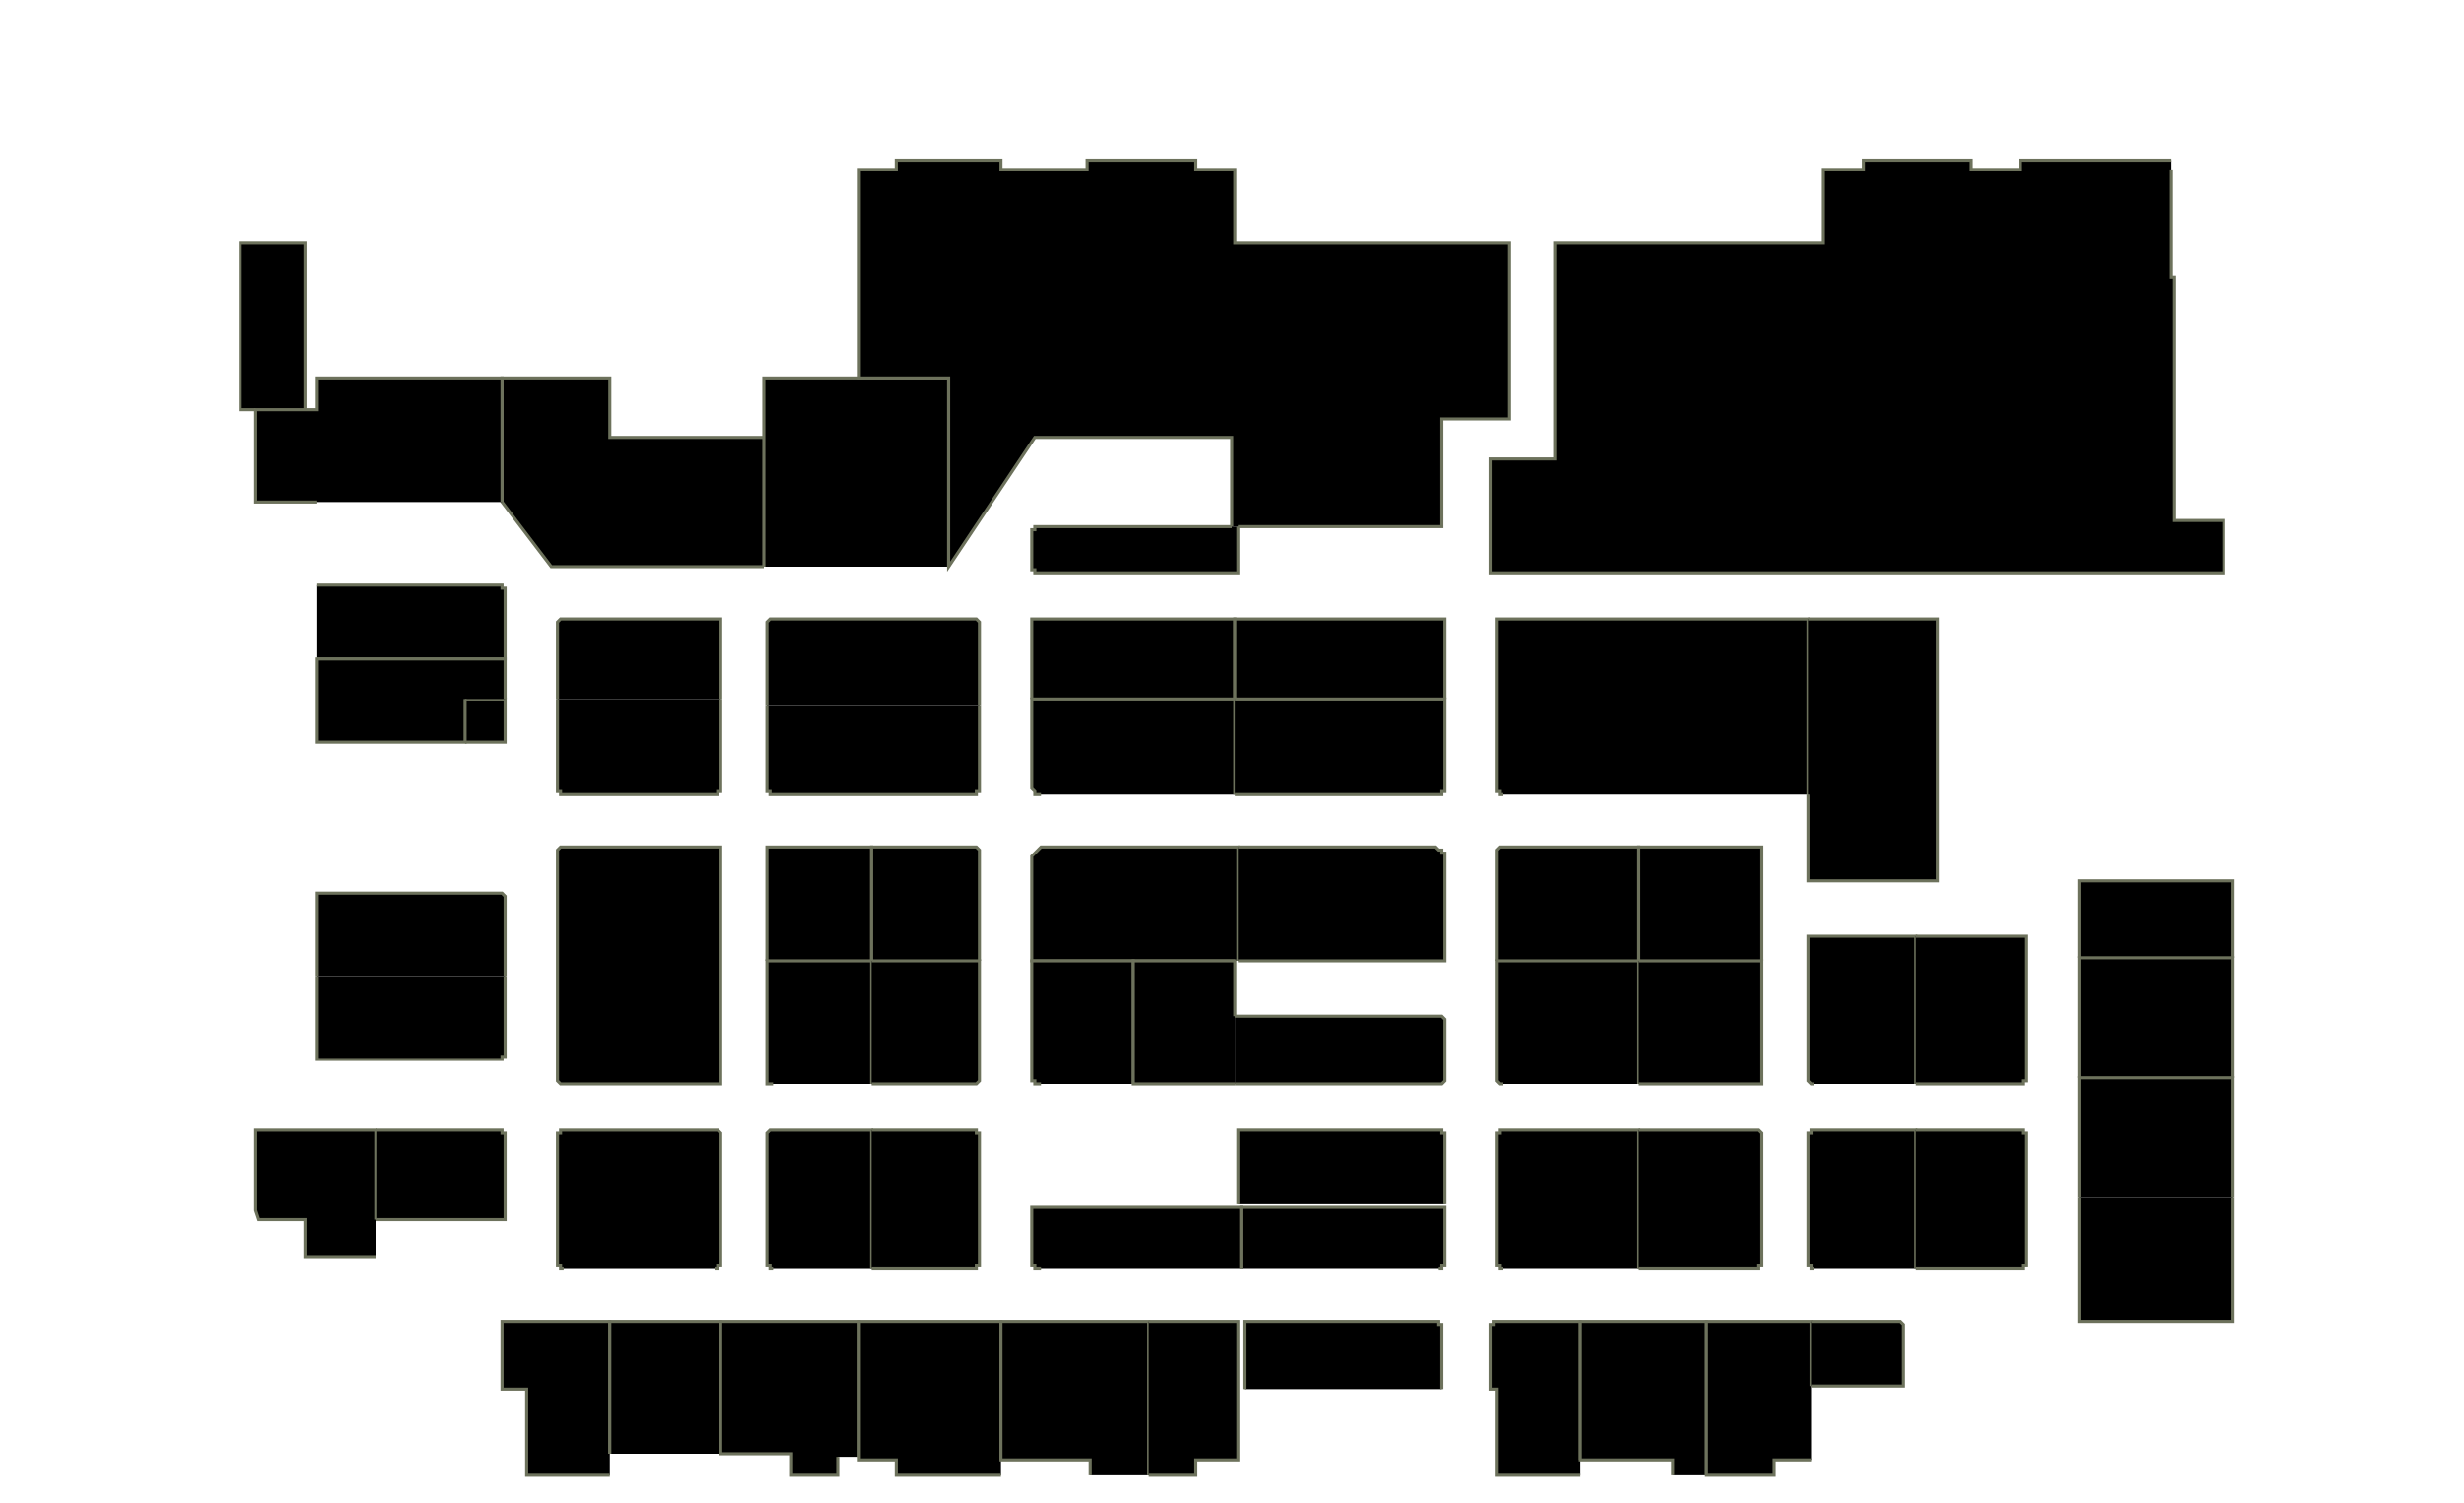 <?xml version="1.0" encoding="utf-8" ?>
<svg baseProfile="full" height="488" version="1.1" width="800" xmlns="http://www.w3.org/2000/svg" xmlns:ev="http://www.w3.org/2001/xml-events" xmlns:xlink="http://www.w3.org/1999/xlink"><defs /><g id="1A01" stroke="red"><polyline points="83,133 78,133 78,79 99,79 99,133" stroke="#6d725c" /></g><g id="1A02" stroke="red"><polyline points="103,190 162,190 162,190 162,190 163,190 163,191 163,191 164,191 164,192 164,192 164,192 164,193 164,214 103,214" stroke="#6d725c" /></g><g id="1A03A" stroke="red"><polyline points="248,184 179,184 163,163 163,125 163,123 163,123 198,123 198,142 248,142" stroke="#6d725c" /></g><g id="1A03B" stroke="red"><polyline points="248,184 248,142 248,123 279,123 306,123 308,123 308,184" stroke="#6d725c" /></g><g id="1A04" stroke="red"><polyline points="181,227 181,203 181,203 181,202 181,202 181,202 182,201 182,201 182,201 183,201 183,201 183,201 232,201 232,201 233,201 233,201 233,201 234,201 234,202 234,202 234,202 234,203 234,203 234,227" stroke="#6d725c" /></g><g id="1A05" stroke="red"><polyline points="400,171 400,142 336,142 308,184 308,123 306,123 279,123 279,55 291,55 291,52 325,52 325,55 353,55 353,52 388,52 388,55 401,55 401,79 490,79 490,136 468,136 468,171 402,171" stroke="#6d725c" /></g><g id="1A06" stroke="red"><polyline points="249,229 249,203 249,203 249,202 249,202 249,202 250,201 250,201 250,201 251,201 251,201 252,201 316,201 316,201 316,201 317,201 317,201 317,201 318,202 318,202 318,202 318,203 318,203 318,229" stroke="#6d725c" /></g><g id="1A25" stroke="red"><polyline points="488,258 488,258 488,258 487,258 487,257 487,257 486,257 486,256 486,256 486,256 486,255 486,201 587,201 587,258" stroke="#6d725c" /></g><g id="1A27" stroke="red"><polyline points="587,201 629,201 629,286 587,286 587,258" stroke="#6d725c" /></g><g id="1B01" stroke="red"><polyline points="402,171 402,186 338,186 337,186 337,186 336,186 336,186 336,185 336,185 335,185 335,184 335,184 335,184 335,173 335,173 335,173 335,172 336,172 336,172 336,172 336,171 337,171 337,171 338,171 400,171" stroke="#6d725c" /></g><g id="1B02" stroke="red"><polyline points="335,227 335,201 401,201 401,227" stroke="#6d725c" /></g><g id="1B04" stroke="red"><polyline points="401,227 401,201 469,201 469,227" stroke="#6d725c" /></g><g id="1C01A" stroke="red"><polyline points="151,227 164,227 164,241 151,241" stroke="#6d725c" /></g><g id="1C01B" stroke="red"><polyline points="151,227 151,241 103,241 103,214 164,214 164,227" stroke="#6d725c" /></g><g id="1C02" stroke="red"><polyline points="103,317 103,290 162,290 162,290 162,290 163,290 163,290 163,290 164,291 164,291 164,291 164,292 164,292 164,317" stroke="#6d725c" /></g><g id="1C03" stroke="red"><polyline points="234,227 234,255 234,256 234,256 234,256 234,257 234,257 233,257 233,258 233,258 232,258 232,258 183,258 183,258 183,258 182,258 182,257 182,257 181,257 181,256 181,256 181,256 181,255 181,227" stroke="#6d725c" /></g><g id="1C04" stroke="red"><polyline points="181,312 181,277 181,277 181,276 181,276 181,276 182,275 182,275 182,275 183,275 183,275 183,275 232,275 232,275 233,275 233,275 233,275 234,275 234,276 234,276 234,276 234,277 234,277 234,312" stroke="#6d725c" /></g><g id="1C05" stroke="red"><polyline points="318,229 318,255 318,256 318,256 318,256 318,257 317,257 317,257 317,258 316,258 316,258 316,258 251,258 251,258 250,258 250,258 250,257 249,257 249,257 249,256 249,256 249,256 249,255 249,229" stroke="#6d725c" /></g><g id="1C06" stroke="red"><polyline points="249,312 249,277 249,277 249,276 249,276 249,276 249,275 250,275 250,275 250,275 251,275 251,275 283,275 283,312" stroke="#6d725c" /></g><g id="1C08" stroke="red"><polyline points="283,312 283,275 316,275 316,275 316,275 317,275 317,275 317,275 318,276 318,276 318,276 318,277 318,277 318,312" stroke="#6d725c" /></g><g id="1C11" stroke="red"><polyline points="338,258 337,258 337,258 336,258 336,257 336,257 336,257 335,256 335,256 335,256 335,255 335,227 401,227 401,258" stroke="#6d725c" /></g><g id="1C12" stroke="red"><polyline points="401,312 368,312 335,312 335,280 335,279 335,278 336,277 336,277 337,276 337,276 338,275 338,275 339,275 340,275 402,275 402,312" stroke="#6d725c" /></g><g id="1C13" stroke="red"><polyline points="401,227 469,227 469,255 469,256 469,256 469,256 469,257 468,257 468,257 468,258 467,258 467,258 467,258 401,258" stroke="#6d725c" /></g><g id="1C16" stroke="red"><polyline points="402,275 464,275 465,275 466,275 466,275 467,276 468,276 468,277 469,277 469,278 469,279 469,280 469,312 402,312" stroke="#6d725c" /></g><g id="1C18" stroke="red"><polyline points="486,312 486,277 486,277 486,276 486,276 486,276 487,275 487,275 487,275 488,275 488,275 488,275 532,275 532,312" stroke="#6d725c" /></g><g id="1C20" stroke="red"><polyline points="532,312 532,275 570,275 570,275 571,275 571,275 571,275 572,275 572,276 572,276 572,276 572,277 572,277 572,312" stroke="#6d725c" /></g><g id="1C26" stroke="red"><polyline points="675,311 675,286 725,286 725,311" stroke="#6d725c" /></g><g id="1D01" stroke="red"><polyline points="164,317 164,342 164,342 164,342 164,343 164,343 163,343 163,344 163,344 162,344 162,344 162,344 103,344 103,317" stroke="#6d725c" /></g><g id="1D02" stroke="red"><polyline points="122,367 162,367 162,367 162,367 163,367 163,367 163,368 164,368 164,368 164,368 164,369 164,369 164,396 135,396 122,396" stroke="#6d725c" /></g><g id="1D03" stroke="red"><polyline points="234,312 234,350 234,350 234,351 234,351 234,351 234,352 233,352 233,352 233,352 232,352 232,352 183,352 183,352 183,352 182,352 182,352 182,352 181,351 181,351 181,351 181,350 181,350 181,312" stroke="#6d725c" /></g><g id="1D04" stroke="red"><polyline points="183,412 183,412 183,412 182,412 182,411 182,411 181,411 181,411 181,410 181,410 181,410 181,369 181,369 181,368 181,368 181,368 182,368 182,367 182,367 183,367 183,367 183,367 232,367 232,367 233,367 233,367 233,367 234,368 234,368 234,368 234,368 234,369 234,369 234,410 234,410 234,410 234,411 234,411 234,411 233,411 233,412 233,412 232,412 232,412" stroke="#6d725c" /></g><g id="1D05" stroke="red"><polyline points="251,352 251,352 250,352 250,352 250,352 249,352 249,351 249,351 249,351 249,350 249,350 249,312 283,312 283,352" stroke="#6d725c" /></g><g id="1D06" stroke="red"><polyline points="251,412 251,412 250,412 250,412 250,411 249,411 249,411 249,411 249,410 249,410 249,410 249,369 249,369 249,368 249,368 249,368 249,368 250,367 250,367 250,367 251,367 251,367 283,367 283,412" stroke="#6d725c" /></g><g id="1D07" stroke="red"><polyline points="283,312 318,312 318,350 318,350 318,351 318,351 318,351 317,352 317,352 317,352 316,352 316,352 316,352 283,352" stroke="#6d725c" /></g><g id="1D08" stroke="red"><polyline points="283,367 316,367 316,367 316,367 317,367 317,367 317,368 318,368 318,368 318,368 318,369 318,369 318,410 318,410 318,410 318,411 318,411 317,411 317,411 317,412 316,412 316,412 316,412 283,412" stroke="#6d725c" /></g><g id="1D09" stroke="red"><polyline points="338,352 337,352 337,352 336,352 336,352 336,352 336,351 335,351 335,351 335,350 335,350 335,312 368,312 368,352" stroke="#6d725c" /></g><g id="1D11" stroke="red"><polyline points="401,352 368,352 368,312 401,312 401,330" stroke="#6d725c" /></g><g id="1D12" stroke="red"><polyline points="402,391 402,367 467,367 467,367 467,367 468,367 468,367 468,368 469,368 469,368 469,368 469,369 469,369 469,391" stroke="#6d725c" /></g><g id="1D13" stroke="red"><polyline points="401,330 467,330 467,330 467,330 468,330 468,330 468,330 469,331 469,331 469,331 469,332 469,332 469,350 469,350 469,351 469,351 469,351 468,352 468,352 468,352 467,352 467,352 467,352 401,352" stroke="#6d725c" /></g><g id="1D15" stroke="red"><polyline points="488,352 488,352 488,352 487,352 487,352 487,352 486,351 486,351 486,351 486,350 486,350 486,312 532,312 532,352" stroke="#6d725c" /></g><g id="1D16" stroke="red"><polyline points="488,412 488,412 488,412 487,412 487,411 487,411 486,411 486,411 486,410 486,410 486,410 486,369 486,369 486,368 486,368 486,368 487,368 487,367 487,367 488,367 488,367 488,367 532,367 532,412" stroke="#6d725c" /></g><g id="1D17" stroke="red"><polyline points="532,312 572,312 572,350 572,350 572,351 572,351 572,351 572,352 571,352 571,352 571,352 570,352 570,352 532,352" stroke="#6d725c" /></g><g id="1D18" stroke="red"><polyline points="532,367 570,367 570,367 571,367 571,367 571,367 572,368 572,368 572,368 572,368 572,369 572,369 572,410 572,410 572,410 572,411 572,411 572,411 571,411 571,412 571,412 570,412 570,412 532,412" stroke="#6d725c" /></g><g id="1D19" stroke="red"><polyline points="589,352 589,352 589,352 588,352 588,352 588,352 587,351 587,351 587,351 587,350 587,350 587,304 622,304 622,352" stroke="#6d725c" /></g><g id="1D20" stroke="red"><polyline points="589,412 589,412 589,412 588,412 588,411 588,411 587,411 587,411 587,410 587,410 587,410 587,369 587,369 587,368 587,368 587,368 588,368 588,367 588,367 589,367 589,367 589,367 622,367 622,412" stroke="#6d725c" /></g><g id="1D21" stroke="red"><polyline points="622,304 658,304 658,350 658,350 658,351 658,351 657,351 657,352 657,352 657,352 656,352 656,352 655,352 622,352" stroke="#6d725c" /></g><g id="1D22" stroke="red"><polyline points="622,367 655,367 656,367 656,367 657,367 657,367 657,368 657,368 658,368 658,368 658,369 658,369 658,410 658,410 658,410 658,411 657,411 657,411 657,411 657,412 656,412 656,412 655,412 622,412" stroke="#6d725c" /></g><g id="1D23" stroke="red"><polyline points="675,350 675,311 725,311 725,350" stroke="#6d725c" /></g><g id="1D24" stroke="red"><polyline points="675,389 675,350 725,350 725,389" stroke="#6d725c" /></g><g id="1D26" stroke="red"><polyline points="725,389 725,429 675,429 675,389" stroke="#6d725c" /></g><g id="1E02" stroke="red"><polyline points="198,479 171,479 171,451 163,451 163,429 198,429 198,472" stroke="#6d725c" /></g><g id="1E04" stroke="red"><polyline points="198,472 198,429 234,429 234,472" stroke="#6d725c" /></g><g id="1E06" stroke="red"><polyline points="272,473 272,479 257,479 257,472 234,472 234,429 279,429 279,473" stroke="#6d725c" /></g><g id="1E10" stroke="red"><polyline points="325,479 291,479 291,474 279,474 279,473 279,429 325,429 325,474" stroke="#6d725c" /></g><g id="1E12" stroke="red"><polyline points="354,479 354,474 325,474 325,429 373,429 373,479" stroke="#6d725c" /></g><g id="1E13" stroke="red"><polyline points="338,412 337,412 337,412 336,412 336,411 336,411 336,411 335,411 335,410 335,410 335,410 335,392 403,392 403,412" stroke="#6d725c" /></g><g id="1E14" stroke="red"><polyline points="373,429 402,429 402,474 388,474 388,479 373,479" stroke="#6d725c" /></g><g id="1E15" stroke="red"><polyline points="403,412 403,392 469,392 469,410 469,410 469,410 469,411 469,411 468,411 468,411 468,412 467,412 467,412 467,412" stroke="#6d725c" /></g><g id="1E16" stroke="red"><polyline points="404,451 404,429 465,429 466,429 466,429 467,429 467,429 467,430 467,430 468,430 468,431 468,431 468,431 468,451" stroke="#6d725c" /></g><g id="1E18" stroke="red"><polyline points="513,479 486,479 486,451 484,451 484,431 484,431 484,431 484,430 484,430 485,430 485,429 485,429 486,429 486,429 486,429 513,429 513,474" stroke="#6d725c" /></g><g id="1E20" stroke="red"><polyline points="543,479 543,474 513,474 513,429 554,429 554,479" stroke="#6d725c" /></g><g id="1E22" stroke="red"><polyline points="588,474 576,474 576,479 554,479 554,429 588,429 588,450" stroke="#6d725c" /></g><g id="1E24" stroke="red"><polyline points="588,429 616,429 616,429 617,429 618,430 618,430 618,431 618,432 618,450 588,450" stroke="#6d725c" /></g><g id="1Y01" stroke="red"><polyline points="122,408 99,408 99,396 84,396 83,393 83,367 122,367 122,396" stroke="#6d725c" /></g><g id="1Y02" stroke="red"><polyline points="103,163 83,163 83,133 99,133 103,133 103,123 163,123 163,125 163,163" stroke="#6d725c" /></g><g id="1Y06" stroke="red"><polyline points="705,55 705,55 705,90 706,90 706,169 722,169 722,186 639,186 484,186 484,149 505,149 505,79 592,79 592,55 605,55 605,52 640,52 640,55 656,55 656,52 705,52" stroke="#6d725c" /></g></svg>